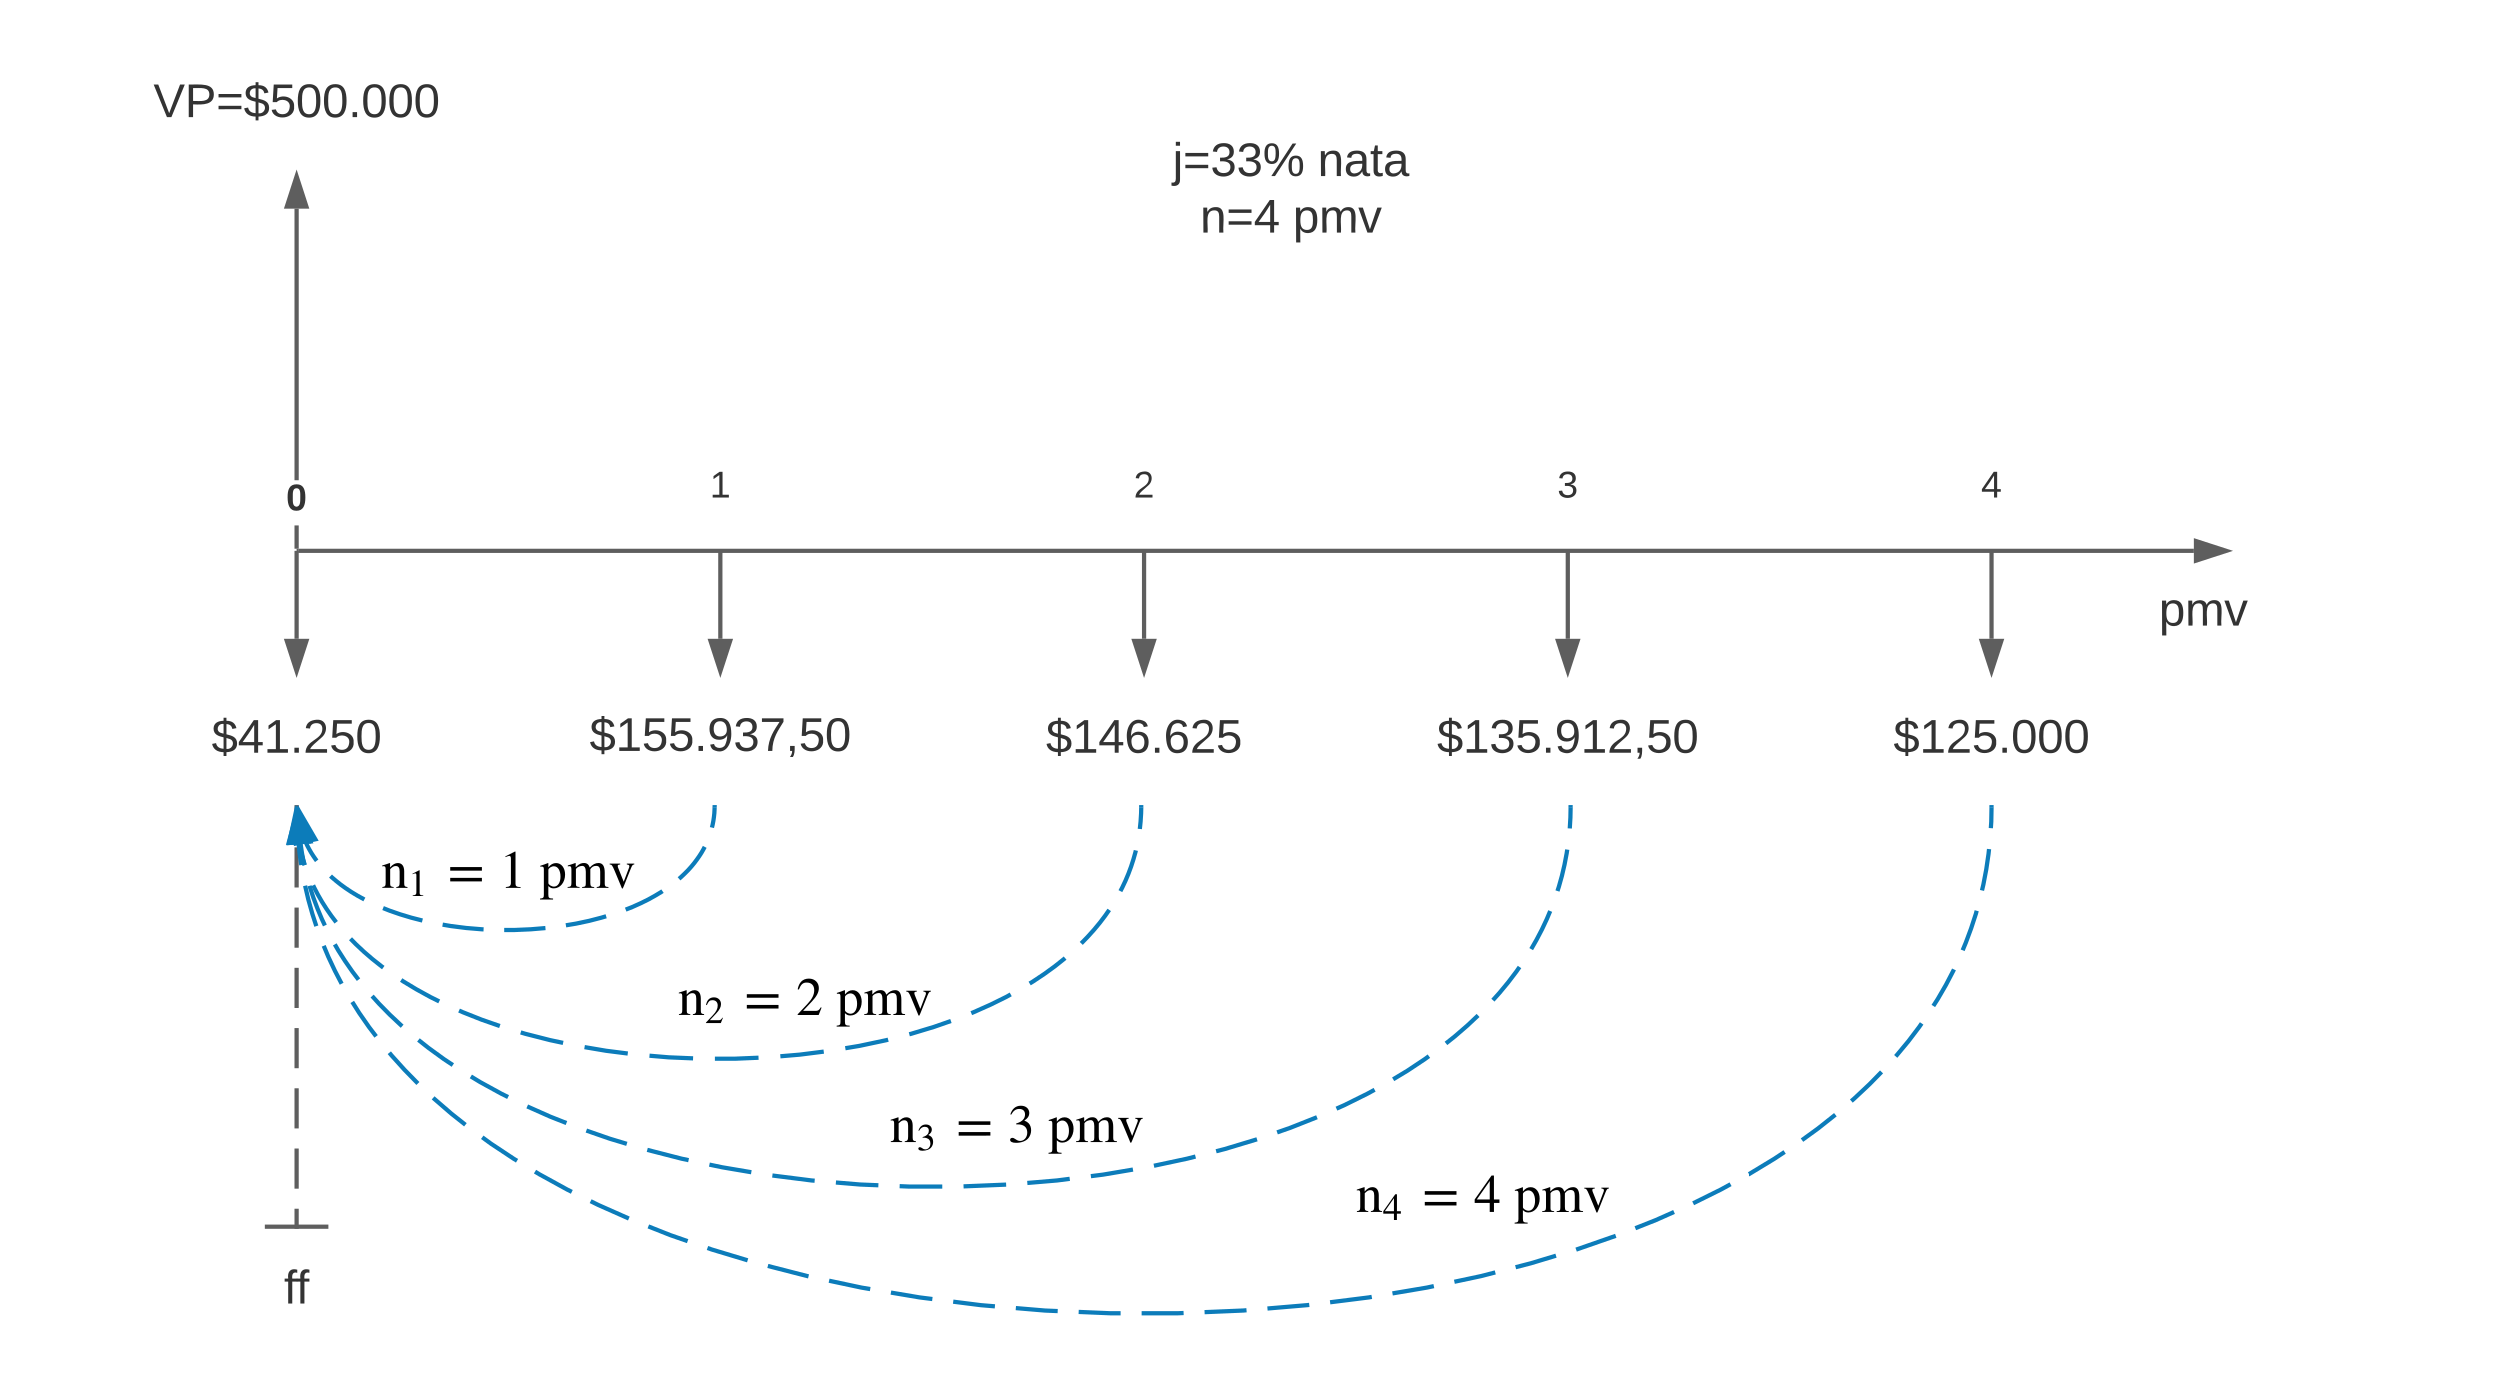 <svg xmlns="http://www.w3.org/2000/svg" xmlns:xlink="http://www.w3.org/1999/xlink" xmlns:lucid="lucid" width="1180" height="660"><g transform="translate(-460 -140)" lucid:page-tab-id="0_0"><path d="M0 0h1870.4v1323.2H0z" fill="#fff"/><path d="M949.33 208c0-3.3 2.7-6 6-6h228c3.32 0 6 2.7 6 6v48c0 3.3-2.68 6-6 6h-228c-3.3 0-6-2.7-6-6z" fill="none"/><use xlink:href="#a" transform="matrix(1,0,0,1,949.333,202) translate(64.167 21.111)"/><use xlink:href="#b" transform="matrix(1,0,0,1,949.333,202) translate(132.623 21.111)"/><use xlink:href="#c" transform="matrix(1,0,0,1,949.333,202) translate(77.13 47.778)"/><use xlink:href="#d" transform="matrix(1,0,0,1,949.333,202) translate(120.957 47.778)"/><path d="M680 466c0-3.3 2.7-6 6-6h228c3.3 0 6 2.7 6 6v48c0 3.3-2.7 6-6 6H686c-3.3 0-6-2.7-6-6z" fill="none"/><use xlink:href="#e" transform="matrix(1,0,0,1,680,460) translate(58.272 34.444)"/><path d="M1495.5 401H601v-2h894.5z" fill="#5e5e5e"/><path d="M601.03 401H600v-2h1.03zM1510.76 400l-14.26 4.64v-9.28z" fill="#5e5e5e"/><path d="M1514 400l-18.5 6v-12zm-16.5 3.26l10.03-3.26-10.03-3.26z" fill="#5e5e5e"/><path d="M800 401v40.5" stroke="#5e5e5e" stroke-width="2" fill="none"/><path d="M801 401.03h-2V400h2z" fill="#5e5e5e"/><path d="M800 456.76l-4.64-14.26h9.28z" stroke="#5e5e5e" stroke-width="2" fill="#5e5e5e"/><path d="M1000 401v40.5" stroke="#5e5e5e" stroke-width="2" fill="none"/><path d="M1001 401.03h-2V400h2z" fill="#5e5e5e"/><path d="M1000 456.76l-4.64-14.26h9.28z" stroke="#5e5e5e" stroke-width="2" fill="#5e5e5e"/><path d="M1200 401v40.5" stroke="#5e5e5e" stroke-width="2" fill="none"/><path d="M1201 401.03h-2V400h2z" fill="#5e5e5e"/><path d="M1200 456.76l-4.64-14.26h9.28z" stroke="#5e5e5e" stroke-width="2" fill="#5e5e5e"/><path d="M1400 401v40.5" stroke="#5e5e5e" stroke-width="2" fill="none"/><path d="M1401 401.03h-2V400h2z" fill="#5e5e5e"/><path d="M1400 456.76l-4.64-14.26h9.28z" stroke="#5e5e5e" stroke-width="2" fill="#5e5e5e"/><path d="M600 401v40.5M600 401.03V400" stroke="#5e5e5e" stroke-width="2" fill="none"/><path d="M600 456.76l-4.64-14.26h9.28z" stroke="#5e5e5e" stroke-width="2" fill="#5e5e5e"/><path d="M601 399h-2v-11h2zm0-32.33h-2V238.5h2z" fill="#5e5e5e"/><path fill="#5e5e5e"/><path d="M604.64 237.5h-9.28l4.64-14.26z" fill="#5e5e5e"/><path d="M606 238.5h-12l6-18.5zm-9.26-2h6.52L600 226.47z" fill="#5e5e5e"/><use xlink:href="#f" transform="matrix(1,0,0,1,595.062,366.668) translate(0.005 14.222)"/><path d="M480 466c0-3.3 2.7-6 6-6h228c3.3 0 6 2.7 6 6v48c0 3.3-2.7 6-6 6H486c-3.3 0-6-2.7-6-6z" stroke="#000" stroke-opacity="0" stroke-width="3" fill="#fff" fill-opacity="0"/><use xlink:href="#g" transform="matrix(1,0,0,1,485,465) translate(74.877 30.278)"/><path d="M880 466c0-3.3 2.7-6 6-6h228c3.3 0 6 2.7 6 6v48c0 3.3-2.7 6-6 6H886c-3.3 0-6-2.7-6-6z" stroke="#000" stroke-opacity="0" stroke-width="3" fill="#fff" fill-opacity="0"/><use xlink:href="#h" transform="matrix(1,0,0,1,885,465) translate(68.704 30.278)"/><path d="M1080 466c0-3.3 2.7-6 6-6h228c3.3 0 6 2.7 6 6v48c0 3.3-2.7 6-6 6h-228c-3.3 0-6-2.7-6-6z" stroke="#000" stroke-opacity="0" stroke-width="3" fill="#fff" fill-opacity="0"/><use xlink:href="#i" transform="matrix(1,0,0,1,1085,465) translate(53.272 30.278)"/><path d="M1280 466c0-3.3 2.7-6 6-6h228c3.3 0 6 2.7 6 6v48c0 3.3-2.7 6-6 6h-228c-3.3 0-6-2.7-6-6z" stroke="#000" stroke-opacity="0" stroke-width="3" fill="#fff" fill-opacity="0"/><use xlink:href="#j" transform="matrix(1,0,0,1,1285,465) translate(68.704 30.278)"/><path d="M680 346c0-3.3 2.7-6 6-6h228c3.3 0 6 2.7 6 6v48c0 3.3-2.7 6-6 6H686c-3.3 0-6-2.7-6-6z" stroke="#000" stroke-opacity="0" stroke-width="3" fill="#fff" fill-opacity="0"/><use xlink:href="#k" transform="matrix(1,0,0,1,685,345) translate(110.062 29.847)"/><path d="M880 346c0-3.3 2.7-6 6-6h228c3.3 0 6 2.7 6 6v48c0 3.3-2.7 6-6 6H886c-3.3 0-6-2.7-6-6z" stroke="#000" stroke-opacity="0" stroke-width="3" fill="#fff" fill-opacity="0"/><use xlink:href="#l" transform="matrix(1,0,0,1,885,345) translate(110.062 29.847)"/><path d="M1080 346c0-3.3 2.7-6 6-6h228c3.3 0 6 2.7 6 6v48c0 3.3-2.7 6-6 6h-228c-3.3 0-6-2.7-6-6z" stroke="#000" stroke-opacity="0" stroke-width="3" fill="#fff" fill-opacity="0"/><use xlink:href="#m" transform="matrix(1,0,0,1,1085,345) translate(110.062 29.847)"/><path d="M1280 346c0-3.3 2.7-6 6-6h228c3.3 0 6 2.7 6 6v48c0 3.3-2.7 6-6 6h-228c-3.3 0-6-2.7-6-6z" stroke="#000" stroke-opacity="0" stroke-width="3" fill="#fff" fill-opacity="0"/><use xlink:href="#n" transform="matrix(1,0,0,1,1285,345) translate(110.062 29.847)"/><path d="M480 166c0-3.3 2.7-6 6-6h228c3.3 0 6 2.7 6 6v48c0 3.3-2.7 6-6 6H486c-3.3 0-6-2.7-6-6z" stroke="#000" stroke-opacity="0" stroke-width="3" fill="#fff" fill-opacity="0"/><use xlink:href="#o" transform="matrix(1,0,0,1,485,165) translate(47.407 30.278)"/><path d="M600 521v9.48m0 9.47v18.95m0 9.48v18.95m0 9.48v18.96m0 9.48v18.95m0 9.47v18.95m0 9.48v18.95m0 9.47V720" stroke="#5e5e5e" stroke-width="2" fill="none"/><path d="M601 521.03h-2V520h2z" fill="#5e5e5e"/><path d="M585 719h30" stroke="#5e5e5e" stroke-width="2" fill="none"/><path d="M480 726c0-3.3 2.7-6 6-6h228c3.3 0 6 2.7 6 6v48c0 3.3-2.7 6-6 6H486c-3.3 0-6-2.7-6-6z" stroke="#000" stroke-opacity="0" stroke-width="3" fill="#fff" fill-opacity="0"/><use xlink:href="#p" transform="matrix(1,0,0,1,485,725) translate(109.043 30.278)"/><path d="M600.95 538.48l.48 4.6.78 5.23m1.8 9.75l1.5 6.45 1.94 6.9 1.86 5.73m3.48 9.28l2.18 5.2 3.13 6.65 3.16 6.06m5 8.57l3.3 5.23 4.62 6.64 3.35 4.4m6.23 7.72l1.04 1.26 6.1 6.76 6.35 6.5m7.2 6.78l.5.45 8.07 6.98 6.66 5.28m7.94 5.9l4.1 3 10.83 7.18 1.5.9m8.48 5.14l1.98 1.2 13.22 7.26 2.18 1.08m8.87 4.4l3.57 1.77 14.47 6.42m9.2 3.72l10.34 4.1 8.2 2.85m9.37 3.24l2.1.73 16.86 5.08m9.54 2.66l18.7 4.8.5.12m9.7 2.05l15.3 3.25 4.12.7m9.77 1.65l13.46 2.27 6.1.77m9.84 1.25l13.05 1.65 6.64.55m9.87.83l13.76 1.16 6 .25m9.9.4l15.2.64h4.6m9.92 0h16.88l2.93-.13m9.9-.4l18.28-.77 1.52-.13m9.88-.82l18.88-1.6.86-.1m9.83-1.24l18.3-2.3 1.37-.24m9.77-1.65l16.22-2.74 3.3-.7m9.7-2.05l12.5-2.66 6.8-1.75m9.6-2.46l7.14-1.84 11.92-3.6m9.5-2.86l.14-.05 18.57-6.46m9.23-3.6l9.68-3.84 8.6-3.82m9.02-4.1l13.15-6.52 4.5-2.47m8.7-4.78h.02l11.96-7.25 4.84-3.2m8.2-5.6l7.58-5.5 8.18-6.48m7.53-6.45l1.28-1.1 7.35-6.9 5.64-5.76m6.68-7.32l.46-.52 5.57-6.7 5.06-6.68 1.16-1.67m5.5-8.23l2.14-3.35 3.82-6.6 3.46-6.63.32-.68m4.1-9.02l1.5-3.62 2.5-6.73 2.23-6.82.4-1.5m2.5-9.58l.66-2.82 1.36-7.14 1.07-7.3.24-2.27m.85-9.87l.2-3 .13-6.9" stroke="#0c7cba" stroke-width="2" fill="none"/><path d="M600.17 523.24l5.36 14-9.26.5z" stroke="#0c7cba" stroke-width="2" fill="#0c7cba"/><path d="M1400.98 521.05l-2-.05.02-1h2z" fill="#0c7cba"/><path d="M601.9 538.45l.65 4.35 1.02 5.35.05.2m2.5 9.75l.13.5 1.66 5.1 1.9 5.05 2.1 5.02 1.44 3.07m4.67 8.9l1.7 2.95 3.17 4.96 3.46 4.98 2.87 3.78m6.42 7.73l3.26 3.62 5.02 5.12 5.52 5.17.38.33m7.68 6.48l4.7 3.72 7.36 5.35 4.18 2.77m8.5 5.38l4.42 2.68 9.93 5.45 3.23 1.6m9.03 4.42l10.84 4.82 7.67 3.03m9.4 3.55l11.08 3.85 8.02 2.42m9.65 2.84l16.2 4.16 3.3.7m9.83 2.1l6 1.26 13.78 2.33m9.94 1.55l18.6 2.35 1.36.1m10.02.85l11.37.95 8.68.36m10.04.42l4.62.2h15.5m10.04-.1l20.1-.83m10-.78l14.02-1.18 6-.77m9.98-1.26l5.8-.73 14.06-2.38m9.9-1.8l15.7-3.35 3.92-1m9.74-2.5l4.03-1.03 15.26-4.6m9.5-3.27l6.17-2.15 12.63-5m9.2-4.05l3.7-1.64 10.96-5.44 3.35-1.84m8.76-4.94l6.8-4.1 8.12-5.4 1.95-1.42m8.05-6.02l4.04-3.2 6.07-5.24 5.05-4.75m7-7.22l3.06-3.4 4.18-5.05 3.8-5 1.53-2.2m5.5-8.44l2.46-4.3 2.6-4.96 2.34-4.98 1.57-3.74m3.43-9.45l.65-2 1.45-5.17 1.23-5.26 1.02-5.36.26-1.76m1.2-9.98l.3-5.1.1-4.94" stroke="#0c7cba" stroke-width="2" fill="none"/><path d="M600.88 523.24l5.6 13.92-9.26.62z" stroke="#0c7cba" stroke-width="2" fill="#0c7cba"/><path d="M1202.3 521.05l-2-.05.03-1h2z" fill="#0c7cba"/><path d="M601.2 538.38l.07.34.82 3.5.95 3.44.86 2.66m3.9 9.54l.56 1.2 1.73 3.3 1.9 3.3 2.1 3.3 2.3 3.32 2.3 3.03m6.76 7.78l2.62 2.67 3.67 3.44 4.03 3.47 4.44 3.52.7.5m8.45 5.87l1.15.76 5.97 3.6 6.6 3.64 4.23 2.1m9.36 4.32l1.75.77 8.9 3.53 8.6 3m9.86 3.02l2.13.64 11.75 3 6.13 1.3m10.12 2l10.15 1.72 10.25 1.3m10.25 1.03l9.1.77 11.47.48m10.3.17h9.4l11.2-.47m10.3-.68l9.15-.77 11.33-1.43m10.18-1.6l6.62-1.1 12.73-2.7.87-.23m9.98-2.56l.9-.23 10.76-3.25 7.98-2.78m9.62-3.7l1.1-.45 8.07-3.6 7.3-3.6 2.14-1.2m8.93-5.14l1.5-.9 5.4-3.6 4.9-3.55 4.43-3.52.5-.44m7.63-6.92l2.9-2.97 3.05-3.38 2.78-3.35 2.53-3.33 1.94-2.78m5.27-8.86l.84-1.6 1.56-3.3 1.4-3.33 1.25-3.36 1.1-3.4.97-3.43.18-.8m1.88-10.12l.36-3.5.24-3.83.07-2.95" stroke="#0c7cba" stroke-width="2" fill="none"/><path d="M599.66 523.22l6.05 13.73-9.2.94z" stroke="#0c7cba" stroke-width="2" fill="#0c7cba"/><path d="M999.65 521.05l-2-.05.02-1h2z" fill="#0c7cba"/><path d="M604.5 537.95l.6 1.3.86 1.6.94 1.64 1.04 1.62 1.13 1.63.42.55m6.52 7.2l.6.58 2 1.7 2.18 1.74 2.42 1.75 2.66 1.77 2.94 1.78 3.17 1.74m8.84 4.07l3.18 1.26 4.83 1.67 5.3 1.6 5.24 1.34m9.54 1.94l4 .68 7.12.9 7.44.62.78.03m9.73.3h4.87l7.64-.33 6.96-.58m9.65-1.3l4.7-.78 6.28-1.33 5.78-1.5 2.24-.66m9.22-3.14l3.06-1.2 3.97-1.78 3.6-1.78 3.24-1.8 2.93-1.76.58-.4m7.8-5.82l.87-.75 1.8-1.7 1.66-1.67 1.5-1.67 1.36-1.65 1.23-1.64 1.14-1.63 1.03-1.6.94-1.64.6-1.13m3.4-9.1l.34-1.42.34-1.74.26-1.8.2-1.83.1-1.9.03-.93" stroke="#0c7cba" stroke-width="2" fill="none"/><path d="M601.34 523.17l7.52 12.98-9.06 1.94z" stroke="#0c7cba" stroke-width="2" fill="#0c7cba"/><path d="M798.3 521.05l-2-.05.03-1h2z" fill="#0c7cba"/><path d="M640 540h120v27.04H640z" fill="#fff" fill-opacity="0"/><path d="M652.32 559.07h-5.3l.04-.38c1.27-.12 1.57-.62 1.57-2.3v-5.05c0-1.8-.6-2.57-1.85-2.57-.84 0-1.45.3-2.62 1.45v7c0 1 .36 1.35 1.66 1.46v.37h-5.36v-.38c1.3-.12 1.57-.52 1.57-2.02v-6.17c0-1.24-.18-1.64-.9-1.64-.27 0-.55.02-.72.1v-.43c1.4-.4 2.24-.7 3.5-1.15l.2.08v1.98c1.33-1.5 2.5-2.06 3.67-2.06 1.93 0 3 1.4 3 3.92v5.6c0 1.38.3 1.66 1.55 1.8v.37M659.77 562.9h-4.96v-.28c1.34-.07 1.72-.45 1.72-1.44v-8.06c0-.6-.16-.88-.54-.88-.18 0-.5.1-.8.22l-.5.18v-.25l3.22-1.65.16.06v10.73c0 .77.36 1.1 1.7 1.1v.26M687.46 550.94H672.5v-1.68h14.96v1.68m0 5.08H672.5v-1.68h14.96v1.68M705.75 559.07h-7v-.38c1.87-.12 2.4-.65 2.4-2.05v-11.4c0-.86-.23-1.24-.76-1.24-.27 0-.7.13-1.16.3l-.68.27v-.36l4.54-2.3.23.08v15.16c0 1.1.5 1.55 2.42 1.55v.37M718.82 547.44v1.95c1.12-1.4 2.24-2.02 3.66-2.02 2.46 0 4.24 2.26 4.24 5.4 0 3.7-2.3 6.54-5.33 6.54-1.08 0-1.66-.25-2.58-1.1v4c0 1.6.33 1.87 2.24 1.9v.46h-6.15v-.44c1.5-.15 1.8-.43 1.8-1.75v-11.9c0-1.2-.2-1.44-1.05-1.44-.23 0-.4 0-.64.03v-.42c1.4-.43 2.33-.76 3.67-1.3m.15 3.2v6.25c0 .76 1.45 1.68 2.64 1.68 1.83 0 3.08-1.9 3.08-4.7 0-2.96-1.25-4.9-3.13-4.9-1.15 0-2.58.92-2.58 1.68M747.2 559.07h-5.55v-.38c1.42-.17 1.65-.45 1.65-1.92v-5.23c0-2-.5-2.84-1.95-2.84-1.2 0-1.96.46-2.72 1.55v6.4c0 1.65.38 2 1.83 2.04v.37h-5.7v-.38c1.46-.12 1.74-.27 1.74-1.82v-5.36c0-1.75-.56-2.8-1.65-2.8-.94 0-2.2.47-2.7 1.08-.17.2-.32.38-.32.43v7.06c0 1.08.38 1.33 1.72 1.4v.37h-5.64v-.38c1.44-.04 1.8-.4 1.8-1.87v-6.3c0-1.24-.24-1.67-.9-1.67-.28 0-.48.02-.8.1v-.43c1.4-.38 2.23-.66 3.52-1.15l.2.08v1.88h.05c1.68-1.73 2.75-1.96 3.9-1.96 1.36 0 2.22.7 2.68 2.14 1.37-1.48 2.67-2.14 4.14-2.14 2.05 0 2.94 1.58 2.94 4.58v5.15c0 1.15.33 1.48 1.1 1.53l.65.06v.37M759.38 547.64v.38c-.76.08-.97.28-1.65 1.98l-3.25 8.15c-.38.94-.56 1.27-.7 1.27-.17 0-.3-.2-.47-.66-.07-.13-.1-.3-.2-.53l-3.04-7.3c-1.1-2.6-1.35-2.86-2.3-2.9v-.4h4.96v.4c-.86.07-1.16.24-1.16.68 0 .26.07.6.22.97l2.6 6.5 2.5-6.58c.1-.26.16-.5.16-.77 0-.48-.38-.73-1.2-.8v-.4h3.54"/><path d="M780 600h120v27.04H780z" fill="#fff" fill-opacity="0"/><path d="M792.32 619.07h-5.3l.04-.38c1.27-.12 1.57-.62 1.57-2.3v-5.05c0-1.8-.6-2.57-1.85-2.57-.84 0-1.45.3-2.62 1.45v7c0 1 .36 1.35 1.66 1.46v.37h-5.36v-.38c1.3-.12 1.57-.52 1.57-2.02v-6.17c0-1.24-.18-1.64-.9-1.64-.27 0-.55.02-.72.1v-.43c1.4-.4 2.24-.7 3.5-1.15l.2.08v1.98c1.33-1.5 2.5-2.06 3.67-2.06 1.93 0 3 1.4 3 3.92v5.6c0 1.38.3 1.66 1.55 1.8v.37M801.2 620.43l-.97 2.46h-7.02v-.23l3.2-3.4c1.7-1.77 2.34-3.13 2.34-4.66 0-1.62-.97-2.52-2.5-2.52-1.28 0-1.9.58-2.63 2.34l-.37-.1c.38-2.1 1.53-3.57 3.74-3.57 2.02 0 3.32 1.4 3.32 3.16 0 1.43-.7 2.78-2.3 4.47l-2.97 3.16h4.2c.75 0 1.13-.2 1.72-1.2M827.46 610.94H812.5v-1.68h14.96v1.68m0 5.08H812.5v-1.68h14.96v1.68M847.78 615.6l-1.37 3.47h-9.92v-.3l4.52-4.8c2.38-2.52 3.3-4.45 3.3-6.6 0-2.32-1.37-3.6-3.53-3.6-1.83 0-2.72.82-3.73 3.3l-.54-.12c.54-2.97 2.16-5.05 5.28-5.05 2.87 0 4.7 1.95 4.7 4.47 0 2-1 3.9-3.25 6.3l-4.2 4.47H845c1.07 0 1.6-.28 2.44-1.7M858.82 607.44v1.95c1.12-1.4 2.24-2.02 3.66-2.02 2.46 0 4.24 2.26 4.24 5.4 0 3.7-2.3 6.54-5.33 6.54-1.08 0-1.66-.25-2.58-1.1v4c0 1.6.33 1.87 2.24 1.9v.46h-6.15v-.44c1.5-.15 1.8-.43 1.8-1.75v-11.9c0-1.2-.2-1.44-1.05-1.44-.23 0-.4 0-.64.03v-.42c1.4-.43 2.33-.76 3.67-1.3m.15 3.2v6.25c0 .76 1.45 1.68 2.64 1.68 1.83 0 3.08-1.9 3.08-4.7 0-2.96-1.25-4.9-3.13-4.9-1.15 0-2.58.92-2.58 1.68M887.2 619.07h-5.55v-.38c1.42-.17 1.65-.45 1.65-1.92v-5.23c0-2-.5-2.84-1.95-2.84-1.2 0-1.96.46-2.72 1.55v6.4c0 1.65.38 2 1.83 2.04v.37h-5.7v-.38c1.46-.12 1.74-.27 1.74-1.82v-5.36c0-1.75-.56-2.8-1.65-2.8-.94 0-2.2.47-2.7 1.08-.17.2-.32.38-.32.43v7.06c0 1.08.38 1.33 1.72 1.4v.37h-5.64v-.38c1.44-.04 1.8-.4 1.8-1.87v-6.3c0-1.24-.24-1.67-.9-1.67-.28 0-.48.02-.8.1v-.43c1.4-.38 2.23-.66 3.52-1.15l.2.08v1.88h.05c1.68-1.73 2.75-1.96 3.9-1.96 1.36 0 2.22.7 2.68 2.14 1.37-1.48 2.67-2.14 4.14-2.14 2.05 0 2.94 1.58 2.94 4.58v5.15c0 1.15.33 1.48 1.1 1.53l.65.06v.37M899.38 607.64v.38c-.76.08-.97.28-1.65 1.98l-3.25 8.15c-.38.94-.56 1.27-.7 1.27-.17 0-.3-.2-.47-.66-.07-.13-.1-.3-.2-.53l-3.04-7.3c-1.1-2.6-1.35-2.86-2.3-2.9v-.4h4.96v.4c-.86.07-1.16.24-1.16.68 0 .26.07.6.22.97l2.6 6.5 2.5-6.58c.1-.26.16-.5.16-.77 0-.48-.38-.73-1.2-.8v-.4h3.54"/><path d="M880 660h120v27.04H880z" fill="#fff" fill-opacity="0"/><path d="M892.32 679.07h-5.3l.04-.38c1.27-.12 1.57-.62 1.57-2.3v-5.05c0-1.8-.6-2.57-1.85-2.57-.84 0-1.45.3-2.62 1.45v7c0 1 .36 1.35 1.66 1.46v.37h-5.36v-.38c1.3-.12 1.57-.52 1.57-2.02v-6.17c0-1.24-.18-1.64-.9-1.64-.27 0-.55.02-.72.1v-.43c1.4-.4 2.24-.7 3.5-1.15l.2.08v1.98c1.33-1.5 2.5-2.06 3.67-2.06 1.93 0 3 1.4 3 3.92v5.6c0 1.38.3 1.66 1.55 1.8v.37M893.8 673.73l-.3-.07c.52-1.7 1.65-2.9 3.52-2.9 1.67 0 2.8.98 2.8 2.45 0 .87-.47 1.77-1.67 2.5.8.33 1.1.55 1.5.94.5.56.78 1.38.78 2.32 0 .95-.3 1.83-.82 2.5-.86 1.16-2.56 1.68-4.16 1.68-1.3 0-2-.38-2-1.02 0-.38.3-.65.73-.65.3 0 .6.1 1.1.47.65.47 1.03.56 1.53.56 1.33 0 2.34-1.23 2.34-2.75 0-1.37-.63-2.25-1.87-2.6-.4-.13-.8-.18-1.83-.18v-.26c.68-.22 1.15-.42 1.5-.63.9-.5 1.46-1.3 1.46-2.4 0-1.23-.75-1.84-1.94-1.84-1.1 0-1.94.58-2.67 1.9M927.46 670.94H912.5v-1.68h14.96v1.68m0 5.08H912.5v-1.68h14.96v1.68M937.3 666.1l-.42-.1c.74-2.4 2.34-4.1 4.98-4.1 2.36 0 3.96 1.4 3.96 3.48 0 1.22-.66 2.5-2.36 3.5 1.12.5 1.57.8 2.1 1.35.72.8 1.13 1.95 1.13 3.27 0 1.35-.45 2.6-1.18 3.56-1.22 1.63-3.63 2.36-5.9 2.36-1.85 0-2.84-.53-2.84-1.45 0-.53.46-.9 1.04-.9.43 0 .84.14 1.55.65.94.66 1.47.8 2.2.8 1.86 0 3.3-1.74 3.3-3.9 0-1.93-.9-3.17-2.65-3.68-.56-.18-1.15-.25-2.6-.25v-.37c.97-.33 1.63-.6 2.14-.9 1.24-.72 2.06-1.87 2.06-3.42 0-1.7-1.07-2.58-2.75-2.58-1.57 0-2.74.82-3.78 2.7M958.82 667.44v1.95c1.12-1.4 2.24-2.02 3.66-2.02 2.46 0 4.24 2.26 4.24 5.4 0 3.7-2.3 6.54-5.33 6.54-1.08 0-1.66-.25-2.58-1.1v4c0 1.6.33 1.87 2.24 1.9v.46h-6.15v-.44c1.5-.15 1.8-.43 1.8-1.75v-11.9c0-1.2-.2-1.44-1.05-1.44-.23 0-.4 0-.64.03v-.42c1.4-.43 2.33-.76 3.67-1.3m.15 3.2v6.25c0 .76 1.45 1.68 2.64 1.68 1.83 0 3.08-1.9 3.08-4.7 0-2.96-1.25-4.9-3.13-4.9-1.15 0-2.58.92-2.58 1.68M987.2 679.07h-5.55v-.38c1.42-.17 1.65-.45 1.65-1.92v-5.23c0-2-.5-2.84-1.95-2.84-1.2 0-1.96.46-2.72 1.55v6.4c0 1.65.38 2 1.83 2.04v.37h-5.7v-.38c1.46-.12 1.74-.27 1.74-1.82v-5.36c0-1.75-.56-2.8-1.65-2.8-.94 0-2.2.47-2.7 1.08-.17.2-.32.38-.32.43v7.06c0 1.08.38 1.33 1.72 1.4v.37h-5.64v-.38c1.44-.04 1.8-.4 1.8-1.87v-6.3c0-1.24-.24-1.67-.9-1.67-.28 0-.48.02-.8.1v-.43c1.4-.38 2.23-.66 3.52-1.15l.2.08v1.88h.05c1.68-1.73 2.75-1.96 3.9-1.96 1.36 0 2.22.7 2.68 2.14 1.37-1.48 2.67-2.14 4.14-2.14 2.05 0 2.94 1.58 2.94 4.58v5.15c0 1.15.33 1.48 1.1 1.53l.65.06v.37M999.38 667.64v.38c-.76.08-.97.28-1.65 1.98l-3.25 8.15c-.38.94-.56 1.27-.7 1.27-.17 0-.3-.2-.47-.66-.07-.13-.1-.3-.2-.53l-3.04-7.3c-1.1-2.6-1.35-2.86-2.3-2.9v-.4h4.96v.4c-.86.07-1.16.24-1.16.68 0 .26.07.6.22.97l2.6 6.5 2.5-6.58c.1-.26.16-.5.16-.77 0-.48-.38-.73-1.2-.8v-.4h3.54"/><path d="M1100 692.96h120V720h-120z" fill="#fff" fill-opacity="0"/><path d="M1112.32 712.03h-5.3l.04-.38c1.27-.1 1.57-.6 1.57-2.3v-5.04c0-1.8-.6-2.56-1.85-2.56-.84 0-1.45.3-2.62 1.45v7c0 1 .36 1.34 1.66 1.45v.38h-5.36v-.38c1.3-.1 1.57-.5 1.57-2v-6.18c0-1.25-.18-1.65-.9-1.65-.27 0-.55.02-.72.1v-.43c1.4-.42 2.24-.7 3.5-1.16l.2.08v1.98c1.33-1.5 2.5-2.06 3.67-2.06 1.93 0 3 1.4 3 3.92v5.6c0 1.38.3 1.66 1.55 1.8v.37M1121.2 712.85h-1.86v3h-1.4v-3h-5.03v-1.15l5.65-8h.8v8h1.84v1.15m-3.26-1.15v-6.16l-4.3 6.16h4.3M1147.46 703.9h-14.96v-1.68h14.96v1.68m0 5.08h-14.96v-1.68h14.96v1.68M1167.75 707.8h-2.6v4.23h-2v-4.24h-7.1v-1.64l7.97-11.3h1.12v11.3h2.6v1.63m-4.58-1.64v-8.7l-6.1 8.7h6.1M1178.82 700.4v1.95c1.12-1.4 2.24-2 3.66-2 2.46 0 4.24 2.26 4.24 5.4 0 3.7-2.3 6.53-5.33 6.53-1.08 0-1.66-.25-2.58-1.1v4c0 1.6.33 1.87 2.24 1.9v.46h-6.15v-.43c1.5-.15 1.8-.43 1.8-1.75v-11.88c0-1.2-.2-1.45-1.05-1.45-.23 0-.4 0-.64.03v-.4c1.4-.44 2.33-.77 3.67-1.3m.15 3.2v6.24c0 .75 1.45 1.67 2.64 1.67 1.83 0 3.08-1.9 3.08-4.7 0-2.97-1.25-4.9-3.13-4.9-1.15 0-2.58.9-2.58 1.67M1207.2 712.03h-5.55v-.38c1.42-.16 1.65-.44 1.65-1.9v-5.24c0-2-.5-2.83-1.95-2.83-1.2 0-1.96.45-2.72 1.54v6.4c0 1.66.38 2.02 1.83 2.05v.38h-5.7v-.38c1.46-.1 1.74-.26 1.74-1.8v-5.37c0-1.75-.56-2.8-1.65-2.8-.94 0-2.2.47-2.7 1.08-.17.2-.32.38-.32.43v7.05c0 1.1.38 1.34 1.72 1.4v.38h-5.64v-.38c1.44-.03 1.8-.4 1.8-1.86v-6.3c0-1.25-.24-1.68-.9-1.68-.28 0-.48.02-.8.1v-.43c1.4-.4 2.23-.67 3.52-1.16l.2.08v1.88h.05c1.68-1.73 2.75-1.96 3.9-1.96 1.36 0 2.22.7 2.68 2.14 1.37-1.47 2.67-2.14 4.14-2.14 2.05 0 2.94 1.58 2.94 4.58v5.15c0 1.14.33 1.47 1.1 1.52l.65.05v.38M1219.38 700.6v.38c-.76.08-.97.28-1.65 1.98l-3.25 8.15c-.38.95-.56 1.28-.7 1.28-.17 0-.3-.2-.47-.66-.07-.13-.1-.3-.2-.53l-3.04-7.3c-1.1-2.62-1.35-2.87-2.3-2.92v-.38h4.96v.38c-.86.08-1.16.25-1.16.7 0 .24.07.57.22.95l2.6 6.5 2.5-6.58c.1-.25.16-.5.16-.76 0-.5-.38-.74-1.2-.82v-.38h3.54"/><path d="M1380 406c0-3.3 2.7-6 6-6h228c3.3 0 6 2.7 6 6v48c0 3.3-2.7 6-6 6h-228c-3.3 0-6-2.7-6-6z" stroke="#000" stroke-opacity="0" stroke-width="3" fill="#fff" fill-opacity="0"/><g><use xlink:href="#q" transform="matrix(1,0,0,1,1385,405) translate(94.043 30.278)"/></g><defs><path fill="#333" d="M24-231v-30h32v30H24zM-9 49c24 4 33-6 33-30v-209h32V24c2 40-23 58-65 49V49" id="r"/><path fill="#333" d="M18-150v-26h174v26H18zm0 90v-26h174v26H18" id="s"/><path fill="#333" d="M126-127c33 6 58 20 58 59 0 88-139 92-164 29-3-8-5-16-6-25l32-3c6 27 21 44 54 44 32 0 52-15 52-46 0-38-36-46-79-43v-28c39 1 72-4 72-42 0-27-17-43-46-43-28 0-47 15-49 41l-32-3c6-42 35-63 81-64 48-1 79 21 79 65 0 36-21 52-52 59" id="t"/><path fill="#333" d="M252-156c43 0 55 33 55 80 0 46-13 78-56 78-42 0-55-33-55-78 0-48 12-80 56-80zM93 0H65l162-248h28zM13-171c-1-47 13-79 56-79s55 33 55 79-13 79-55 79c-43 0-56-33-56-79zM251-17c28 0 30-29 30-59 0-31-1-60-29-60-29 0-31 29-31 60 0 29 2 59 30 59zM69-112c27 0 28-30 29-59 0-31-1-60-29-60-29 0-30 30-30 60s2 59 30 59" id="u"/><g id="a"><use transform="matrix(0.062,0,0,0.062,0,0)" xlink:href="#r"/><use transform="matrix(0.062,0,0,0.062,4.877,0)" xlink:href="#s"/><use transform="matrix(0.062,0,0,0.062,17.84,0)" xlink:href="#t"/><use transform="matrix(0.062,0,0,0.062,30.185,0)" xlink:href="#t"/><use transform="matrix(0.062,0,0,0.062,42.531,0)" xlink:href="#u"/></g><path fill="#333" d="M117-194c89-4 53 116 60 194h-32v-121c0-31-8-49-39-48C34-167 62-67 57 0H25l-1-190h30c1 10-1 24 2 32 11-22 29-35 61-36" id="v"/><path fill="#333" d="M141-36C126-15 110 5 73 4 37 3 15-17 15-53c-1-64 63-63 125-63 3-35-9-54-41-54-24 1-41 7-42 31l-33-3c5-37 33-52 76-52 45 0 72 20 72 64v82c-1 20 7 32 28 27v20c-31 9-61-2-59-35zM48-53c0 20 12 33 32 33 41-3 63-29 60-74-43 2-92-5-92 41" id="w"/><path fill="#333" d="M59-47c-2 24 18 29 38 22v24C64 9 27 4 27-40v-127H5v-23h24l9-43h21v43h35v23H59v120" id="x"/><g id="b"><use transform="matrix(0.062,0,0,0.062,0,0)" xlink:href="#v"/><use transform="matrix(0.062,0,0,0.062,12.346,0)" xlink:href="#w"/><use transform="matrix(0.062,0,0,0.062,24.691,0)" xlink:href="#x"/><use transform="matrix(0.062,0,0,0.062,30.864,0)" xlink:href="#w"/></g><path fill="#333" d="M155-56V0h-30v-56H8v-25l114-167h33v167h35v25h-35zm-30-156c-27 46-58 90-88 131h88v-131" id="y"/><g id="c"><use transform="matrix(0.062,0,0,0.062,0,0)" xlink:href="#v"/><use transform="matrix(0.062,0,0,0.062,12.346,0)" xlink:href="#s"/><use transform="matrix(0.062,0,0,0.062,25.309,0)" xlink:href="#y"/></g><path fill="#333" d="M115-194c55 1 70 41 70 98S169 2 115 4C84 4 66-9 55-30l1 105H24l-1-265h31l2 30c10-21 28-34 59-34zm-8 174c40 0 45-34 45-75s-6-73-45-74c-42 0-51 32-51 76 0 43 10 73 51 73" id="z"/><path fill="#333" d="M210-169c-67 3-38 105-44 169h-31v-121c0-29-5-50-35-48C34-165 62-65 56 0H25l-1-190h30c1 10-1 24 2 32 10-44 99-50 107 0 11-21 27-35 58-36 85-2 47 119 55 194h-31v-121c0-29-5-49-35-48" id="A"/><path fill="#333" d="M108 0H70L1-190h34L89-25l56-165h34" id="B"/><g id="d"><use transform="matrix(0.062,0,0,0.062,0,0)" xlink:href="#z"/><use transform="matrix(0.062,0,0,0.062,12.346,0)" xlink:href="#A"/><use transform="matrix(0.062,0,0,0.062,30.802,0)" xlink:href="#B"/></g><path fill="#333" d="M194-70c0 46-34 64-81 66v29H91V-4C42-5 12-27 4-67l30-6c5 28 25 41 57 43v-87c-38-9-76-20-76-67 1-42 33-58 76-59v-23h22v23c45 0 67 20 76 56l-31 6c-5-23-18-35-45-37v78c41 10 81 20 81 70zm-81 41c51 7 71-66 19-77-6-2-12-4-19-6v83zM91-219c-47-6-63 57-18 69 6 2 12 3 18 5v-74" id="C"/><path fill="#333" d="M27 0v-27h64v-190l-56 39v-29l58-41h29v221h61V0H27" id="D"/><path fill="#333" d="M54-142c48-35 137-8 131 61C196 18 31 33 14-55l32-4c7 23 22 37 52 37 35-1 51-22 54-58 4-55-73-65-99-34H22l8-134h141v27H59" id="E"/><path fill="#333" d="M33 0v-38h34V0H33" id="F"/><path fill="#333" d="M99-251c64 0 84 50 84 122C183-37 130 33 47-8c-14-7-20-23-25-40l30-5c6 39 69 39 84 7 9-19 16-44 16-74-10 22-31 35-62 35-49 0-73-33-73-83 0-54 28-83 82-83zm-1 141c31-1 51-18 51-49 0-36-14-67-51-67-34 0-49 23-49 58 0 34 15 58 49 58" id="G"/><path fill="#333" d="M64 0c3-98 48-159 88-221H18v-27h164v26C143-157 98-101 97 0H64" id="H"/><path fill="#333" d="M68-38c1 34 0 65-14 84H32c9-13 17-26 17-46H33v-38h35" id="I"/><path fill="#333" d="M101-251c68 0 85 55 85 127S166 4 100 4C33 4 14-52 14-124c0-73 17-127 87-127zm-1 229c47 0 54-49 54-102s-4-102-53-102c-51 0-55 48-55 102 0 53 5 102 54 102" id="J"/><g id="e"><use transform="matrix(0.062,0,0,0.062,0,0)" xlink:href="#C"/><use transform="matrix(0.062,0,0,0.062,12.346,0)" xlink:href="#D"/><use transform="matrix(0.062,0,0,0.062,24.691,0)" xlink:href="#E"/><use transform="matrix(0.062,0,0,0.062,37.037,0)" xlink:href="#E"/><use transform="matrix(0.062,0,0,0.062,49.383,0)" xlink:href="#F"/><use transform="matrix(0.062,0,0,0.062,55.556,0)" xlink:href="#G"/><use transform="matrix(0.062,0,0,0.062,67.901,0)" xlink:href="#t"/><use transform="matrix(0.062,0,0,0.062,80.247,0)" xlink:href="#H"/><use transform="matrix(0.062,0,0,0.062,92.593,0)" xlink:href="#I"/><use transform="matrix(0.062,0,0,0.062,98.765,0)" xlink:href="#E"/><use transform="matrix(0.062,0,0,0.062,111.111,0)" xlink:href="#J"/></g><path fill="#333" d="M101-251c68 0 84 54 84 127C185-50 166 4 99 4S15-52 14-124c-1-75 17-127 87-127zm-1 216c37-5 36-46 36-89s4-89-36-89c-39 0-36 45-36 89 0 43-3 85 36 89" id="K"/><use transform="matrix(0.049,0,0,0.049,0,0)" xlink:href="#K" id="f"/><path fill="#333" d="M101-251c82-7 93 87 43 132L82-64C71-53 59-42 53-27h129V0H18c2-99 128-94 128-182 0-28-16-43-45-43s-46 15-49 41l-32-3c6-41 34-60 81-64" id="L"/><g id="g"><use transform="matrix(0.062,0,0,0.062,0,0)" xlink:href="#C"/><use transform="matrix(0.062,0,0,0.062,12.346,0)" xlink:href="#y"/><use transform="matrix(0.062,0,0,0.062,24.691,0)" xlink:href="#D"/><use transform="matrix(0.062,0,0,0.062,37.037,0)" xlink:href="#F"/><use transform="matrix(0.062,0,0,0.062,43.21,0)" xlink:href="#L"/><use transform="matrix(0.062,0,0,0.062,55.556,0)" xlink:href="#E"/><use transform="matrix(0.062,0,0,0.062,67.901,0)" xlink:href="#J"/></g><path fill="#333" d="M110-160c48 1 74 30 74 79 0 53-28 85-80 85-65 0-83-55-86-122-5-90 50-162 133-122 14 7 22 21 27 39l-31 6c-5-40-67-38-82-6-9 19-15 44-15 74 11-20 30-34 60-33zm-7 138c34 0 49-23 49-58s-16-56-50-56c-29 0-50 16-49 49 1 36 15 65 50 65" id="M"/><g id="h"><use transform="matrix(0.062,0,0,0.062,0,0)" xlink:href="#C"/><use transform="matrix(0.062,0,0,0.062,12.346,0)" xlink:href="#D"/><use transform="matrix(0.062,0,0,0.062,24.691,0)" xlink:href="#y"/><use transform="matrix(0.062,0,0,0.062,37.037,0)" xlink:href="#M"/><use transform="matrix(0.062,0,0,0.062,49.383,0)" xlink:href="#F"/><use transform="matrix(0.062,0,0,0.062,55.556,0)" xlink:href="#M"/><use transform="matrix(0.062,0,0,0.062,67.901,0)" xlink:href="#L"/><use transform="matrix(0.062,0,0,0.062,80.247,0)" xlink:href="#E"/></g><g id="i"><use transform="matrix(0.062,0,0,0.062,0,0)" xlink:href="#C"/><use transform="matrix(0.062,0,0,0.062,12.346,0)" xlink:href="#D"/><use transform="matrix(0.062,0,0,0.062,24.691,0)" xlink:href="#t"/><use transform="matrix(0.062,0,0,0.062,37.037,0)" xlink:href="#E"/><use transform="matrix(0.062,0,0,0.062,49.383,0)" xlink:href="#F"/><use transform="matrix(0.062,0,0,0.062,55.556,0)" xlink:href="#G"/><use transform="matrix(0.062,0,0,0.062,67.901,0)" xlink:href="#D"/><use transform="matrix(0.062,0,0,0.062,80.247,0)" xlink:href="#L"/><use transform="matrix(0.062,0,0,0.062,92.593,0)" xlink:href="#I"/><use transform="matrix(0.062,0,0,0.062,98.765,0)" xlink:href="#E"/><use transform="matrix(0.062,0,0,0.062,111.111,0)" xlink:href="#J"/></g><g id="j"><use transform="matrix(0.062,0,0,0.062,0,0)" xlink:href="#C"/><use transform="matrix(0.062,0,0,0.062,12.346,0)" xlink:href="#D"/><use transform="matrix(0.062,0,0,0.062,24.691,0)" xlink:href="#L"/><use transform="matrix(0.062,0,0,0.062,37.037,0)" xlink:href="#E"/><use transform="matrix(0.062,0,0,0.062,49.383,0)" xlink:href="#F"/><use transform="matrix(0.062,0,0,0.062,55.556,0)" xlink:href="#J"/><use transform="matrix(0.062,0,0,0.062,67.901,0)" xlink:href="#J"/><use transform="matrix(0.062,0,0,0.062,80.247,0)" xlink:href="#J"/></g><use transform="matrix(0.049,0,0,0.049,0,0)" xlink:href="#D" id="k"/><use transform="matrix(0.049,0,0,0.049,0,0)" xlink:href="#L" id="l"/><use transform="matrix(0.049,0,0,0.049,0,0)" xlink:href="#t" id="m"/><use transform="matrix(0.049,0,0,0.049,0,0)" xlink:href="#y" id="n"/><path fill="#333" d="M137 0h-34L2-248h35l83 218 83-218h36" id="N"/><path fill="#333" d="M30-248c87 1 191-15 191 75 0 78-77 80-158 76V0H30v-248zm33 125c57 0 124 11 124-50 0-59-68-47-124-48v98" id="O"/><g id="o"><use transform="matrix(0.062,0,0,0.062,0,0)" xlink:href="#N"/><use transform="matrix(0.062,0,0,0.062,14.815,0)" xlink:href="#O"/><use transform="matrix(0.062,0,0,0.062,29.63,0)" xlink:href="#s"/><use transform="matrix(0.062,0,0,0.062,42.593,0)" xlink:href="#C"/><use transform="matrix(0.062,0,0,0.062,54.938,0)" xlink:href="#E"/><use transform="matrix(0.062,0,0,0.062,67.284,0)" xlink:href="#J"/><use transform="matrix(0.062,0,0,0.062,79.63,0)" xlink:href="#J"/><use transform="matrix(0.062,0,0,0.062,91.975,0)" xlink:href="#F"/><use transform="matrix(0.062,0,0,0.062,98.148,0)" xlink:href="#J"/><use transform="matrix(0.062,0,0,0.062,110.494,0)" xlink:href="#J"/><use transform="matrix(0.062,0,0,0.062,122.84,0)" xlink:href="#J"/></g><path fill="#333" d="M101-234c-31-9-42 10-38 44h38v23H63V0H32v-167H5v-23h27c-7-52 17-82 69-68v24" id="P"/><g id="p"><use transform="matrix(0.062,0,0,0.062,0,0)" xlink:href="#P"/><use transform="matrix(0.062,0,0,0.062,5.741,0)" xlink:href="#P"/></g><g id="q"><use transform="matrix(0.062,0,0,0.062,0,0)" xlink:href="#z"/><use transform="matrix(0.062,0,0,0.062,12.346,0)" xlink:href="#A"/><use transform="matrix(0.062,0,0,0.062,30.802,0)" xlink:href="#B"/></g></defs></g></svg>